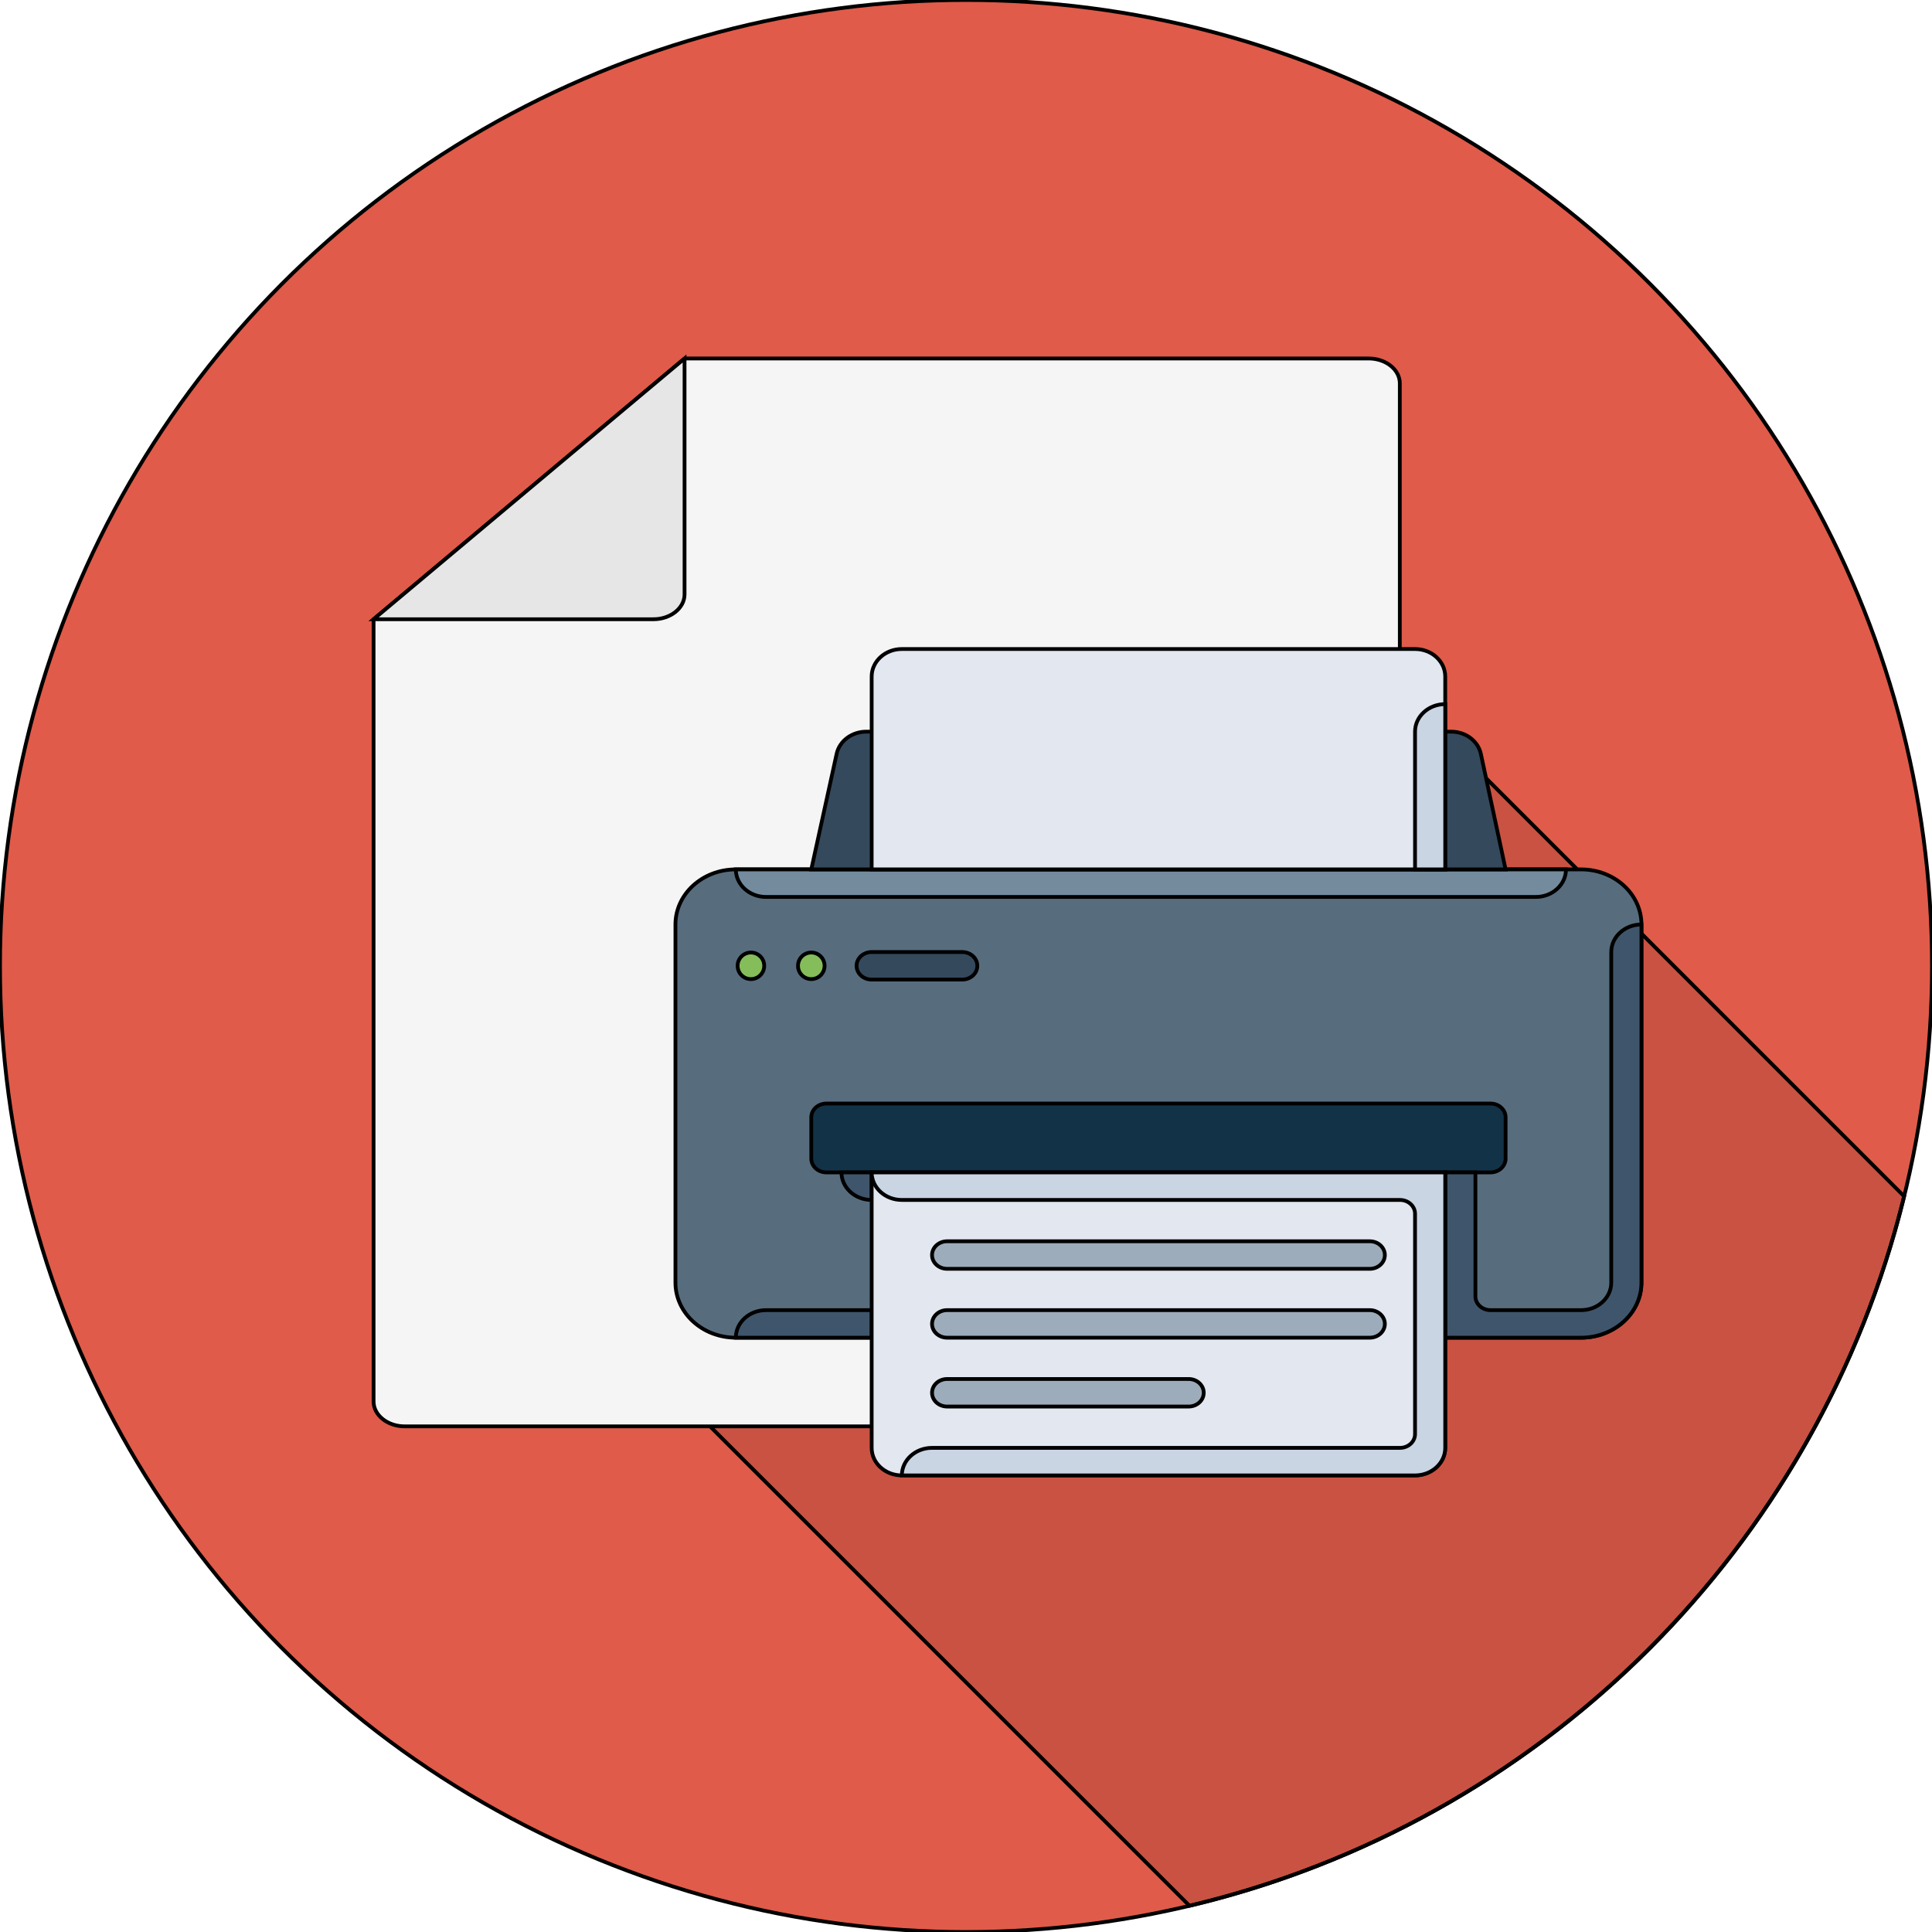 <svg width="512" height="512" xmlns="http://www.w3.org/2000/svg">
 <g stroke="null">
  <title>Layer 1</title>
  <circle stroke="null" id="svg_1" fill="#E05B49" r="256" cy="256" cx="256"/>
  <g stroke="null" id="svg_26"/>
  <g stroke="null" id="svg_27"/>
  <g stroke="null" id="svg_28"/>
  <g stroke="null" id="svg_29"/>
  <g stroke="null" id="svg_30"/>
  <g stroke="null" id="svg_31"/>
  <g stroke="null" id="svg_32"/>
  <g stroke="null" id="svg_33"/>
  <g stroke="null" id="svg_34"/>
  <g stroke="null" id="svg_35"/>
  <g stroke="null" id="svg_36"/>
  <g stroke="null" id="svg_37"/>
  <g stroke="null" id="svg_38"/>
  <g stroke="null" id="svg_39"/>
  <g stroke="null" id="svg_40"/>
  <path stroke="null" id="svg_2" opacity="0.1" d="m504.619,317.035l-152.598,-152.603l-0.005,0.005c-24.427,-33.381 -63.888,-55.083 -108.443,-55.083c-74.133,0 -134.24,60.107 -134.24,134.24c0,37.568 15.456,71.52 40.336,95.888l-0.005,0.011l165.552,165.552c93.2,-22.085 166.661,-95.066 189.403,-188.01z"/>
  <g stroke="null" id="svg_49">
   <path stroke="null" d="m181.414,95l181.311,0c4.533,0 8.241,2.962 8.241,6.581l0,269.837c0,3.62 -3.709,6.581 -8.241,6.581l-255.483,0c-4.533,0 -8.241,-2.962 -8.241,-6.581l0,-207.314l82.414,-69.105l0,-0z" fill="#F5F5F5" id="svg_41"/>
   <path stroke="null" d="m173.173,164.105c4.533,0 8.241,-2.962 8.241,-6.581l0,-62.523l-82.414,69.105l74.173,0l0,0z" fill="#E6E6E6" id="svg_42"/>
  </g>
  <g id="svg_56" stroke="null">
   <path d="m419,230.4l-224,0c-8.836,0 -16,6.537 -16,14.6l0,94.9c0,8.063 7.164,14.6 16,14.6l224,0c8.836,0 16,-6.537 16,-14.6l0,-94.9c0,-8.063 -7.164,-14.6 -16,-14.6z" fill="#576D7E" id="svg_3" stroke="null"/>
   <path d="m195,230.4l220,0l0,0l0,0c0,4.033 -3.58,7.3 -8,7.3l-204,0c-4.42,0 -8,-3.267 -8,-7.3l0,0l0,0z" fill="#748B9E" id="svg_4" stroke="null"/>
   <g id="svg_7" stroke="null">
    <circle cx="215" cy="255.95" r="3.524" fill="#84BD5A" id="svg_5" stroke="null"/>
    <circle cx="199" cy="255.95" r="3.524" fill="#84BD5A" id="svg_6" stroke="null"/>
   </g>
   <path d="m219,292.45l176,0c2.208,0 4,1.635 4,3.65l0,10.95c0,2.015 -1.792,3.65 -4,3.65l-176,0c-2.208,0 -4,-1.635 -4,-3.65l0,-10.95c0,-2.015 1.792,-3.65 4,-3.65z" fill="#123247" id="svg_8" stroke="null"/>
   <path d="m399,230.4l-184,0l6.72,-30.623c0.756,-3.467 4.124,-5.946 8,-5.877l154.72,0c3.876,-0.069 7.244,2.409 8,5.877l6.56,30.623l-0,0z" fill="#35495C" id="svg_9" stroke="null"/>
   <path d="m383,179.3c0,-4.033 -3.58,-7.3 -8,-7.3l-136,0c-4.42,0 -8,3.267 -8,7.3l0,51.1l152,0l0,-51.1z" fill="#E2E7F0" id="svg_10" stroke="null"/>
   <path d="m383,186.6l0,0l0,0l0,43.8l0,0l-8,0l0,0l0,-36.5c0,-4.033 3.58,-7.3 8,-7.3z" fill="#C9D5E3" id="svg_11" stroke="null"/>
   <g id="svg_15" stroke="null">
    <path d="m223,310.7l8,0l0,0l0,7.3l0,0l0,0c-4.42,0 -8,-3.267 -8,-7.3l0,0l0,0z" fill="#3F556B" id="svg_12" stroke="null"/>
    <path d="m231,347.2l-28,0c-4.42,0 -8,3.267 -8,7.3l36,0l0,-7.3z" fill="#3F556B" id="svg_13" stroke="null"/>
    <path d="m427,252.3l0,87.6c0,4.033 -3.58,7.3 -8,7.3l-24,0c-2.208,0 -4,-1.635 -4,-3.65l0,-32.85l-8,0l0,43.8l36,0c8.836,0 16,-6.537 16,-14.6l0,-94.9c-4.42,0 -8,3.267 -8,7.3z" fill="#3F556B" id="svg_14" stroke="null"/>
   </g>
   <path d="m231,383.7c0,4.033 3.58,7.3 8,7.3l136,0c4.42,0 8,-3.267 8,-7.3l0,-73l-152,0l0,73z" fill="#E2E7F0" id="svg_16" stroke="null"/>
   <g id="svg_20" stroke="null">
    <path d="m251,328.95l112,0c2.208,0 4,1.635 4,3.65l0,0c0,2.015 -1.792,3.65 -4,3.65l-112,0c-2.208,0 -4,-1.635 -4,-3.65l0,0c0,-2.015 1.792,-3.65 4,-3.65z" fill="#9DACBA" id="svg_17" stroke="null"/>
    <path d="m251,365.45l64,0c2.208,0 4,1.635 4,3.65l0,0c0,2.015 -1.792,3.65 -4,3.65l-64,0c-2.208,0 -4,-1.635 -4,-3.65l0,0c0,-2.015 1.792,-3.65 4,-3.65z" fill="#9DACBA" id="svg_18" stroke="null"/>
    <path d="m251,347.2l112,0c2.208,0 4,1.635 4,3.65l0,0c0,2.015 -1.792,3.65 -4,3.65l-112,0c-2.208,0 -4,-1.635 -4,-3.65l0,0c0,-2.015 1.792,-3.65 4,-3.65z" fill="#9DACBA" id="svg_19" stroke="null"/>
   </g>
   <path d="m379,310.7l-148,0c0,4.033 3.58,7.3 8,7.3l132,0c2.208,0 4,1.635 4,3.65l0,58.4c0,2.015 -1.792,3.65 -4,3.65l-124,0c-4.42,0 -8,3.267 -8,7.3l136,0c4.42,0 8,-3.267 8,-7.3l0,-73l-4,0z" fill="#C9D5E3" id="svg_21" stroke="null"/>
   <path d="m231,252.3l24,0c2.208,0 4,1.635 4,3.65l0,0c0,2.015 -1.792,3.65 -4,3.65l-24,0c-2.208,0 -4,-1.635 -4,-3.65l0,0c0,-2.015 1.792,-3.65 4,-3.65z" fill="#35495C" id="svg_22" stroke="null"/>
   <g id="svg_23" stroke="null"/>
   <g id="svg_24" stroke="null"/>
   <g id="svg_25" stroke="null"/>
   <g id="svg_43" stroke="null"/>
   <g id="svg_44" stroke="null"/>
   <g id="svg_45" stroke="null"/>
   <g id="svg_46" stroke="null"/>
   <g id="svg_47" stroke="null"/>
   <g id="svg_48" stroke="null"/>
   <g id="svg_50" stroke="null"/>
   <g id="svg_51" stroke="null"/>
   <g id="svg_52" stroke="null"/>
   <g id="svg_53" stroke="null"/>
   <g id="svg_54" stroke="null"/>
   <g id="svg_55" stroke="null"/>
  </g>
 </g>

</svg>
